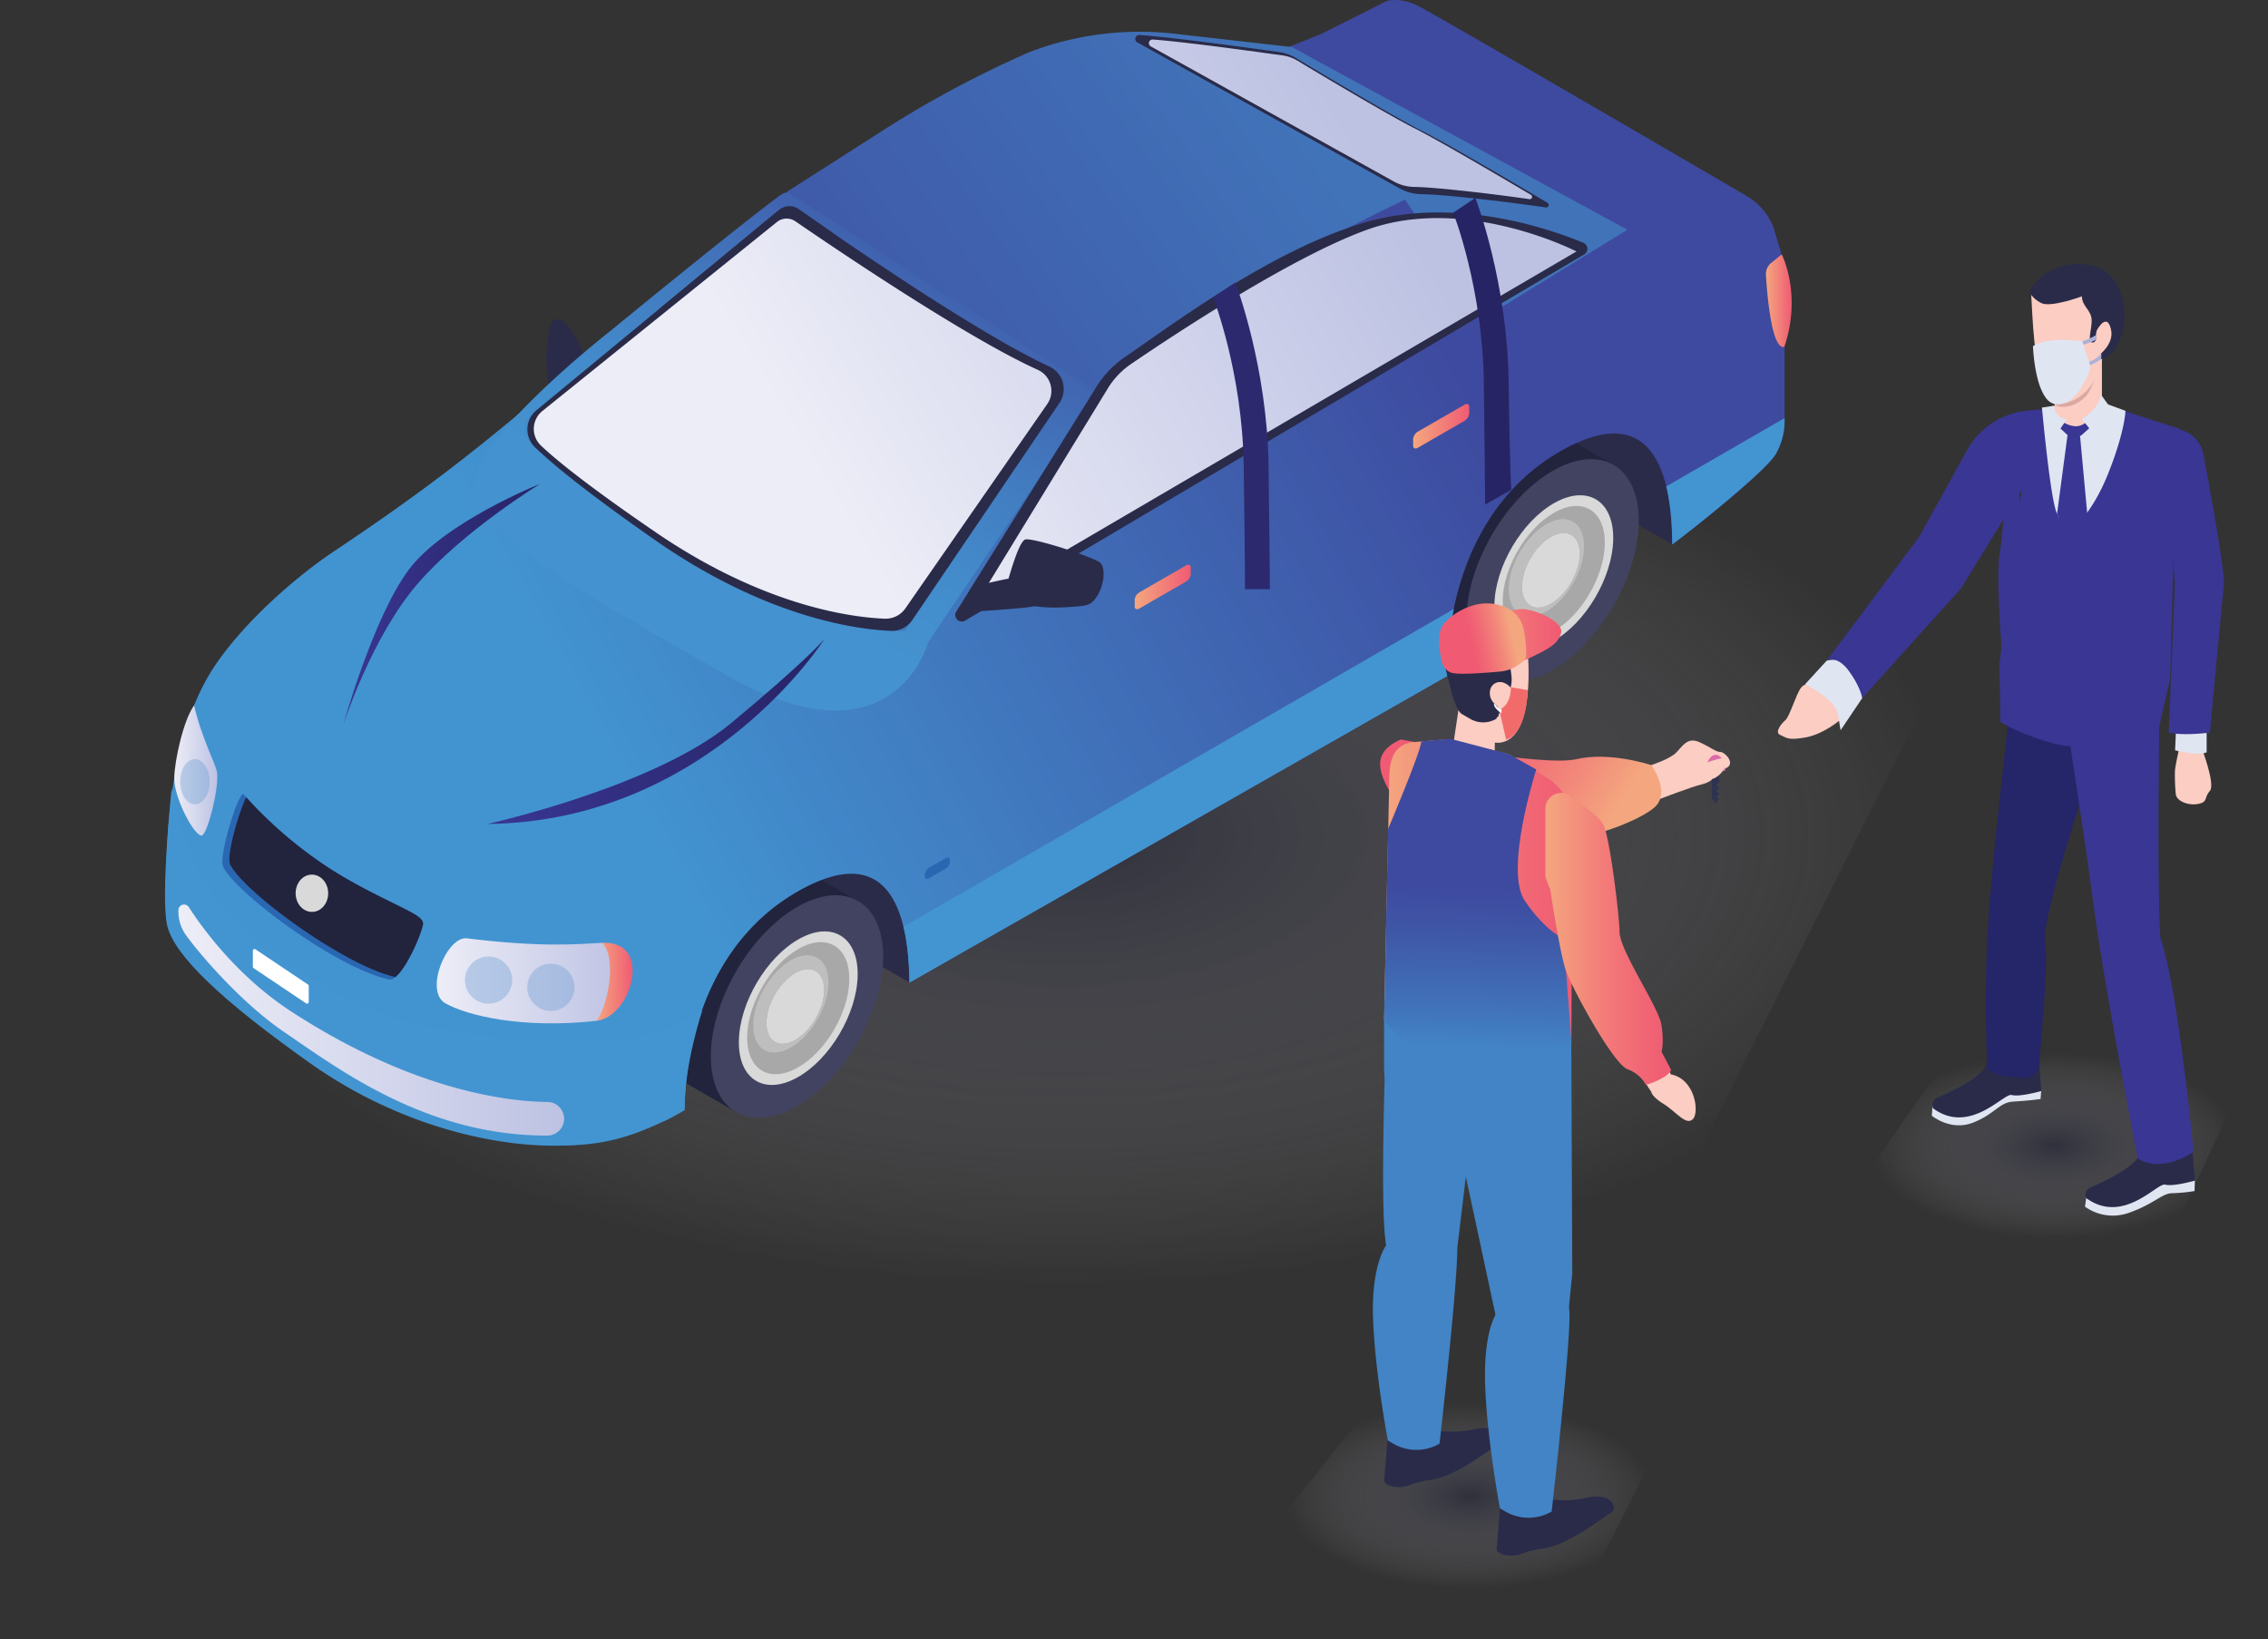 <svg xmlns="http://www.w3.org/2000/svg" xmlns:xlink="http://www.w3.org/1999/xlink" viewBox="0 0 1349.84 975.86"><rect x="0" y="0" width="1349.84" height="975.86" fill="#333333" stroke="none"/><defs><radialGradient id="bf5c5685-4922-4e56-919a-ef5dd8452a48" cx="1222.86" cy="682.05" r="109.86" gradientTransform="translate(0 341.03) scale(1 0.5)" gradientUnits="userSpaceOnUse"><stop offset="0" stop-color="#2a2b49" stop-opacity="0.4"/><stop offset="1" stop-color="#ededf7" stop-opacity="0"/></radialGradient><radialGradient id="fef9f6e9-c0ef-4976-8632-e0d82322209c" cx="874.8" cy="890.68" r="109.99" gradientTransform="translate(0 445.34) scale(1 0.5)" xlink:href="#bf5c5685-4922-4e56-919a-ef5dd8452a48"/><radialGradient id="ac85f97c-6503-4d22-a496-396fd6efb931" cx="633.11" cy="497.35" r="535.02" gradientTransform="translate(0 248.68) scale(1 0.5)" xlink:href="#bf5c5685-4922-4e56-919a-ef5dd8452a48"/><linearGradient id="b8053d95-6c08-4af9-8aa5-8e6ab5ce56a3" x1="952.6" y1="498.3" x2="871.31" y2="445.62" gradientUnits="userSpaceOnUse"><stop offset="0" stop-color="#f4a77f"/><stop offset="0.37" stop-color="#f2857a"/><stop offset="0.77" stop-color="#f16775"/><stop offset="1" stop-color="#f05b73"/></linearGradient><linearGradient id="be912f1e-41ad-4166-8b60-5e8a79962014" x1="759.31" y1="446.87" x2="1243.56" y2="171.58" gradientTransform="translate(-403.71)" gradientUnits="userSpaceOnUse"><stop offset="0" stop-color="#4294d1"/><stop offset="1" stop-color="#3e4a9f"/></linearGradient><linearGradient id="e3461135-a71b-4853-88ec-483c4b2c976b" x1="1079.04" y1="349.41" x2="1112.44" y2="349.41" gradientTransform="translate(-403.71)" gradientUnits="userSpaceOnUse"><stop offset="0" stop-color="#f4a77f"/><stop offset="1" stop-color="#f05b73"/></linearGradient><linearGradient id="b0b23f35-6e66-4018-9c2c-50f91b834bac" x1="1244.77" y1="253.73" x2="1278.16" y2="253.73" xlink:href="#e3461135-a71b-4853-88ec-483c4b2c976b"/><linearGradient id="fd3c8375-efb7-4193-83de-034919e3df36" x1="663.64" y1="583.86" x2="775.18" y2="583.86" gradientTransform="translate(-403.71)" gradientUnits="userSpaceOnUse"><stop offset="0.01" stop-color="#ededf7"/><stop offset="1" stop-color="#bdc2e3"/></linearGradient><linearGradient id="aa18cc2b-8a1c-45f3-9a21-7c46f8da292d" x1="758.69" y1="584.45" x2="780.22" y2="584.45" xlink:href="#e3461135-a71b-4853-88ec-483c4b2c976b"/><linearGradient id="f67fe45c-0abd-4b71-85a9-9883f3a90068" x1="507.43" y1="458.63" x2="533.05" y2="458.63" xlink:href="#fd3c8375-efb7-4193-83de-034919e3df36"/><linearGradient id="b9d64c27-b0ce-42ac-8619-0257ed5eba97" x1="829.24" y1="330.07" x2="1008.32" y2="19.9" gradientTransform="translate(-403.71)" gradientUnits="userSpaceOnUse"><stop offset="0" stop-color="#4492cf"/><stop offset="0.16" stop-color="#438ccb"/><stop offset="0.37" stop-color="#427abf"/><stop offset="0.62" stop-color="#405dac"/><stop offset="0.75" stop-color="#3e4a9f"/></linearGradient><linearGradient id="a41562fb-ddd7-4381-b297-a5622e541d0b" x1="874.86" y1="265.59" x2="1201.87" y2="68.72" xlink:href="#fd3c8375-efb7-4193-83de-034919e3df36"/><linearGradient id="eaf552fd-1188-4fb8-ad70-e4c6f4bd6d14" x1="1454.73" y1="179" x2="1470.06" y2="179" xlink:href="#e3461135-a71b-4853-88ec-483c4b2c976b"/><linearGradient id="a9c59af7-da5f-4a49-8482-83d9cc8d7db2" x1="810.76" y1="344.29" x2="1181.15" y2="84.02" gradientTransform="translate(-403.71)" gradientUnits="userSpaceOnUse"><stop offset="0" stop-color="#3e4a9f"/><stop offset="1" stop-color="#4173b9"/></linearGradient><linearGradient id="a6e07cff-b100-43b8-88d7-1886968af8c8" x1="926.89" y1="352.02" x2="1253.9" y2="155.15" xlink:href="#fd3c8375-efb7-4193-83de-034919e3df36"/><linearGradient id="e7a41625-edaa-4459-93b0-c9829d80a845" x1="875.88" y1="267.28" x2="1202.89" y2="70.41" xlink:href="#fd3c8375-efb7-4193-83de-034919e3df36"/><linearGradient id="bc92db8a-2fb8-4794-827b-f8012f9e10ed" x1="693.69" y1="435.46" x2="894.38" y2="435.46" gradientTransform="translate(-403.71)" gradientUnits="userSpaceOnUse"><stop offset="0" stop-color="#393694"/><stop offset="1" stop-color="#272465"/></linearGradient><linearGradient id="fb30bd6c-ee61-442f-afb3-3956d1f6cd4a" x1="607.98" y1="359.81" x2="725.12" y2="359.81" xlink:href="#bc92db8a-2fb8-4794-827b-f8012f9e10ed"/><linearGradient id="b3c7b99f-a5bb-4d17-a595-f4a9d17341b8" x1="509.9" y1="607.24" x2="739.43" y2="607.24" xlink:href="#fd3c8375-efb7-4193-83de-034919e3df36"/><linearGradient id="f5663247-0a50-43c8-af4a-4f1d3daf46a0" x1="823.77" y1="536.04" x2="935.76" y2="536.04" xlink:href="#b8053d95-6c08-4af9-8aa5-8e6ab5ce56a3"/><linearGradient id="be38463a-29a2-47e3-9ccf-566c64a8e97c" x1="877.86" y1="648.47" x2="881.51" y2="528.48" gradientUnits="userSpaceOnUse"><stop offset="0.21" stop-color="#4284c5"/><stop offset="0.38" stop-color="#4174bb"/><stop offset="0.78" stop-color="#3f56a7"/><stop offset="1" stop-color="#3e4a9f"/></linearGradient><linearGradient id="b55dbd77-0600-4c0c-ba4e-9f172e8e58cf" x1="919.72" y1="558.92" x2="994.63" y2="558.92" gradientUnits="userSpaceOnUse"><stop offset="0" stop-color="#f4a77f"/><stop offset="0.06" stop-color="#f4a17e"/><stop offset="0.51" stop-color="#f37878"/><stop offset="0.76" stop-color="#f16775"/><stop offset="1" stop-color="#f05b73"/></linearGradient><linearGradient id="acb74844-c2c2-4121-add5-ac49197b46c5" x1="866.51" y1="378.81" x2="929.24" y2="378.81" xlink:href="#b8053d95-6c08-4af9-8aa5-8e6ab5ce56a3"/><linearGradient id="b2cf6f50-f352-44d6-8e6b-03a5e53dc568" x1="900.18" y1="376.58" x2="875.65" y2="382.26" xlink:href="#b8053d95-6c08-4af9-8aa5-8e6ab5ce56a3"/></defs><g id="ef5517c3-c362-42b9-92fc-30505e65696c" data-name="Layer 2"><g id="a6cd18cd-71bf-4f99-82f5-bff851c447f6" data-name="Layer 1"><polygon points="1349.84 612.04 1185.21 592.52 1095.89 720.36 1275.43 771.59 1349.84 612.04" style="fill:url(#bf5c5685-4922-4e56-919a-ef5dd8452a48)"/><polygon points="1004.96 825.02 840.33 805.5 744.64 926.04 929.24 975.86 1004.96 825.02" style="fill:url(#fef9f6e9-c0ef-4976-8632-e0d82322209c)"/><polygon points="1266.22 178 465.47 83.03 0 669.37 897.94 911.67 1266.22 178" style="fill:url(#ac85f97c-6503-4d22-a496-396fd6efb931)"/><path d="M982.76,455.45s11-3.53,14.87-7.44,6.66-9.39,13.7-6.26,9.78,5.87,12.52,5.87,9,6.65,3.91,9.39-7.82,8.22-14.48,9.78-25.82,9-25.82,9Z" style="fill:#fbcdc3"/><path d="M833.68,440.19s84.52,16.43,104.48,11.73,44.6,3.53,44.6,3.53,10.57,14.08,3.53,23.47-55.18,28.18-88,22.31-56.35-5.87-65.74-21.13S812.55,449.58,833.68,440.19Z" style="fill:url(#b8053d95-6c08-4af9-8aa5-8e6ab5ce56a3)"/><path d="M1209.48,244.24h0a46.31,46.31,0,0,0-38.19,22.66l-29,52.59,25,30.52,41.87-68.09,1.56-35.21Z" style="fill:#393694"/><path d="M1241.65,713l-.72,5.32a28.44,28.44,0,0,0,26,3.68c14.94-5.2,19.92-11.7,25.77-11.7a96.52,96.52,0,0,0,13.43-1.3l.18-6.23-24.22-3.73Z" style="fill:#e0e5f2"/><path d="M1150.18,658.14l-.43,6.06s11.26,9.31,24.47,4.12,15.6-12.13,24-12.56,16.25-1.52,16.25-1.52l.38-4.78s-20.52,0-21.39.23S1150.18,658.14,1150.18,658.14Z" style="fill:#e0e5f2"/><path d="M1244.17,706.86c8.67-3.67,27.27-12.66,28.82-19.56,0,0,25.45,1.23,31.62-6.1l1.69,21.6s-13,3.72-17.66,2.38-24.91,24.17-47,8l0-.1A4.72,4.72,0,0,1,1244.17,706.86Z" style="fill:#2a2b49"/><path d="M1152.94,653.5c8.65-3.65,27.19-12.62,28.74-19.49,0,0,25.37,1.23,31.52-6.08l1.69,21.53s-12.93,3.71-17.61,2.37-24.83,24.1-46.81,7.92l0-.09A4.72,4.72,0,0,1,1152.94,653.5Z" style="fill:#2a2b49"/><path d="M1196.31,420.89s-11.89,98.58-13.63,139.56,0,71.82,0,71.82-3.61,7,13.63,8.71l7.58.76c5.26.52,9.84-3.88,10.08-9.72.73-17.9,5.64-56.54,3-74.62,1.44-24.32,37.2-129.42,37.2-129.42Z" style="fill:#252569"/><path d="M1285.17,428s-1.46,100.64.62,130.3c10.59,30,19.77,127.39,19.77,127.39s-18.64,13.25-33.2,3.93c0,0-19.23-98-25.77-146.85s-14.41-98.65-14.41-98.65Z" style="fill:#393694"/><path d="M1209.17,244.23l13.69-1.45,28.15-2.41,44.79,14.45-4.22,149.37L1285,433a77.71,77.71,0,0,1-39.76,11.14h-13c-10.24,0-32.53-8.71-41.64-14.31l-.58-35.23Z" style="fill:#393694"/><path d="M1195.79,246.58s-2.52,65.52-5.55,82.16,2.61,75.76,2.61,75.76,12-96.43,10-104S1195.79,246.58,1195.79,246.58Z" style="fill:#393694"/><path d="M1215.3,242.6s5.09,56,9,63.19a50.06,50.06,0,0,0,7.44,10.76s12.71-9,22.89-34.43S1265,244.55,1265,244.55l-11.15-4.11L1222,241.62Z" style="fill:#e0e5f2"/><path d="M1226.06,250.42s9.39,1.37,14.48-.39l3.13,4.7-5.09,4.59-7.82-.09-5.87-5.48Z" style="fill:#393694"/><polygon points="1231.15 254.34 1224.3 305.79 1232.32 322.62 1242.3 306.18 1237.61 255.51 1231.15 254.34" style="fill:#393694"/><path d="M1251,214.3v26.07s-7.74,13.84-15.76,13.36-12.39-7.26-12.39-7.26v-20.8Z" style="fill:#fbcdc3"/><path d="M1250.52,235l5.28,7.43s-3.91,12.91-9.78,15.65l-7-8.61S1248.76,244.16,1250.52,235Z" style="fill:#e0e5f2"/><path d="M1222,241.62s2.24,7.92,8.11,7.92l-4.59,6.75s-7.24-4.69-7.24-9.19A5.41,5.41,0,0,1,1222,241.62Z" style="fill:#e0e5f2"/><path d="M1249.74,215.4s-3.91,16.24-8.51,20.74-9.59,6.46-14.68,6-5.28-4.89-5.28-4.89Z" style="fill:#dba9a1"/><path d="M1209.62,188.33s2.42,45.66,10,50.5,24.65-1.78,29.89-19.44,3.06-10.35,3.06-10.35,8.74-1.26,9.17-9.48-3.23-9.17-6.55-10.16-6.11,4.75-6.11,4.75l-6.17-20.71-34.17-1.14Z" style="fill:#fbcdc3"/><path d="M1251.23,191.77s-2.82,12.93-6.06,12.12.41-9.3-.4-14.55-5.66-7.27-5.66-12.93c0,0-18.58,6.87-24.24,4s-7.07-6.87-7.07-6.87,5.86-12.93,22.42-15.75,28.89,3.83,32.93,19.59-1.21,32.93-12.93,36.57Z" style="fill:#2a2b49"/><path d="M1249.62,211.16s8.48-6.46,6.87-14.55-5.26-5.25-8.08-.8S1249.62,211.16,1249.62,211.16Z" style="fill:#fbcdc3"/><path d="M1247.47,199.47s-4.7,2.93-8.15,3.56l.42,2.19s5.64-1.46,7.94-3.24Z" style="fill:#abb1d9"/><path d="M1250.71,210.55s-4.6,4.7-7.63,4.7l.31,2.4s5.23-2,7.21-4.28Z" style="fill:#abb1d9"/><path d="M1239.32,203l4.2,12.95a8.47,8.47,0,0,1-.23,5.89c-2.39,5.77-8.68,19-18.81,18.89-13.37-.21-14.52-34.65-14.52-34.65s3.19-2.25,9.87-3.29S1239.32,203,1239.32,203Z" style="fill:#e0e5f2"/><path d="M1309,441.57s9.91,25,6.26,29.21-1,6.79-7.31,7.83-12.52-2.09-13-5.74a127.59,127.59,0,0,1-.52-13.56c0-2.61,2.61-14.09,2.61-14.09Z" style="fill:#fbcdc3"/><path d="M1295.32,429.44l-.78,17.22s14.09,3.52,18.78,1.17V431Z" style="fill:#e0e5f2"/><path d="M1295.8,254.82l4.5,1.87a18.51,18.51,0,0,1,11.1,13.7c4,21.43,13,70.87,12.23,77.79-1.05,8.87-8.35,87.91-8.35,87.91s-15.65,2.09-24.52,0l3.65-88.43s-6.26-83.48-4.7-87.65S1295.8,254.82,1295.8,254.82Z" style="fill:#393694"/><path d="M1032.67,245.85l9.77-5.64a5.39,5.39,0,0,0,2.59-4.08V235c0-1.43-1.16-1.92-2.59-1.1l-9.77,5.64a5.4,5.4,0,0,0-2.58,4.08v1.12C1030.09,246.18,1031.25,246.67,1032.67,245.85Z" style="fill:#ca6028"/><path d="M338.75,194.7c-1.88-2.57-4.67-5.26-7.77-4.54a4.83,4.83,0,0,0-2.75,1.84c-1.32,1.72-3,16.58-3.08,18.86-.2,11.55,1.61,20.15,2.75,22.77a10.25,10.25,0,0,0,5.92,5.84c5.24,1.66,10.68-2.76,12.82-7.83,2.37-5.6,3.78-12.55,1.68-18.26A74,74,0,0,0,338.75,194.7Z" style="fill:#2a2b49"/><polygon points="395.08 500.49 541.29 584.9 575.01 534.01 557.87 496.94 506.81 462.32 395.08 500.49" style="fill:#2a2b49"/><path d="M959.62,200.89l51.06,34.62,1.55,3.35A68.34,68.34,0,0,1,1008,304L995.3,324.1l-147.41-85Z" style="fill:#2a2b49"/><g id="b157a9c8-5cc5-4b2d-a305-774cef76eced" data-name="Axonometric Cylinder"><path d="M442.25,521.4c14.34-8.28,27.3-9,36.61-3.4L511,536.54,437.76,661.8l-32.11-18.54c-9.09-5.44-14.7-16.85-14.7-33C391,577.53,413.92,537.75,442.25,521.4Z" style="fill:#22233d"/><path id="bda9dc0f-9d95-4f94-bbf9-878b3a866ba0" data-name="Cylinder face" d="M423.07,628.79c0,32.71,23,46,51.3,29.62s51.3-56.14,51.3-88.85-23-46-51.3-29.62S423.07,596.08,423.07,628.79Z" style="fill:#424361"/></g><g style="isolation:isolate"><path d="M474.46,641.44c19.52-10.8,35.62-38.05,36-60.85s-15.21-32.54-34.72-21.74-35.62,38-36,60.85S454.94,652.24,474.46,641.44Z" style="fill:#d8d9d8"/><path d="M474.55,635.65c16.78-9.29,30.62-32.71,30.92-52.32s-13.08-28-29.86-18.69S445,597.35,444.69,617,457.77,644.93,474.55,635.65Z" style="fill:#a9a8a8"/><path d="M473.05,619.2c9.49-5.25,17.31-18.48,17.48-29.57s-7.39-15.81-16.88-10.56-17.3,18.49-17.47,29.57S463.57,624.45,473.05,619.2Z" style="fill:#d8d9d8"/><path d="M448.33,610c0,.59,0,1.17,0,1.73.56,13.19,10.1,18.59,21.95,12,12.36-6.83,22.55-24.08,22.76-38.51s-9.62-20.6-22-13.76c-6.55,3.62-12.49,10.17-16.66,17.67C450.74,595.81,448.43,603.21,448.33,610Zm7.85-1.35a29.92,29.92,0,0,1,1.31-8,39.44,39.44,0,0,1,3.37-8c3.2-5.76,7.77-10.79,12.79-13.57,9.49-5.25,17-.52,16.88,10.56s-8,24.32-17.48,29.57c-9.09,5-16.42.89-16.85-9.24C456.18,609.53,456.17,609.09,456.18,608.64Z" style="fill:#bfbebe"/></g><g id="b32e9a27-690d-4cb5-b4c1-40fb1a51c87a" data-name="Axonometric Cylinder"><path d="M891.93,261.78c14.33-8.28,27.29-9,36.6-3.4l32.12,18.54L887.44,402.18l-32.12-18.54c-9.09-5.44-14.69-16.85-14.69-33C840.63,317.91,863.6,278.13,891.93,261.78Z" style="fill:#22233d"/><path id="e8885573-a865-4776-a14a-8ef5367dd490" data-name="Cylinder face" d="M872.75,369.17c0,32.71,23,46,51.29,29.62s51.3-56.14,51.3-88.85-23-46-51.3-29.62S872.75,336.46,872.75,369.17Z" style="fill:#424361"/></g><g style="isolation:isolate"><path d="M924.14,381.82c19.52-10.8,35.62-38.05,36-60.85s-15.21-32.54-34.73-21.74-35.62,38-36,60.85S904.62,392.62,924.14,381.82Z" style="fill:#d8d9d8"/><path d="M924.22,376c16.79-9.29,30.63-32.71,30.92-52.32s-13.07-28-29.85-18.69-30.63,32.71-30.92,52.32S907.44,385.31,924.22,376Z" style="fill:#a9a8a8"/><path d="M922.73,359.58C932.21,354.33,940,341.1,940.2,330s-7.39-15.81-16.87-10.56S906,337.94,905.85,349,913.24,364.83,922.73,359.58Z" style="fill:#d8d9d8"/><path d="M898,350.37c0,.59,0,1.17,0,1.73.57,13.19,10.11,18.59,22,12,12.35-6.83,22.54-24.08,22.76-38.51s-9.63-20.6-22-13.76c-6.55,3.62-12.49,10.17-16.66,17.67C900.41,336.19,898.11,343.59,898,350.37Zm7.84-1.35a30.32,30.32,0,0,1,1.31-8,40.06,40.06,0,0,1,3.38-8c3.2-5.76,7.76-10.79,12.79-13.57,9.48-5.25,17-.52,16.87,10.56s-8,24.32-17.47,29.57c-9.1,5-16.42.89-16.86-9.24C905.85,349.91,905.85,349.47,905.85,349Z" style="fill:#bfbebe"/></g><path d="M126.84,397.9c16.31-25.19,46.95-53,71.91-69.69,70.64-47.14,100.14-73.28,164.19-127.86,22.26-19,76.35-29.83,99.83-47.26,10-7.39,323.09-132.69,323.09-132.69l39-19.55S833-2.6,845.65,4.38c29.28,16.2,162.69,94.17,193.25,112a38.32,38.32,0,0,1,13,12.18,32.18,32.18,0,0,1,4.08,8.16c2.36,8.78,6.14,18.32,6.14,25.7v88a39.93,39.93,0,0,1-5.2,19.81c-5.7,10-48.8,44.36-61.69,53.95-.21-51.84-17-84.13-67-55.28-47.32,27.32-67,81.17-67,133.61l-320,182.44c-.5-51.06-17.37-82.58-66.92-54-46.18,26.67-65.94,78.59-66.88,129.81-17.65,9.89-8.81,4.44-14.82,7.5a120.26,120.26,0,0,1-53.29,13.49c-63.65.57-113.64-26-160-56.17-33.88-22.1-60.11-44.6-72.95-64.84-5.61-8.83-8-19.3-7.77-29.76C99.22,503.16,99.44,440.19,126.84,397.9Z" style="fill:url(#be912f1e-41ad-4166-8b60-5e8a79962014)"/><path d="M1062.13,248.89v1.48a39.93,39.93,0,0,1-5.2,19.81c-5.7,10-48.8,44.36-61.69,53.95,0-13-1.14-24.71-3.53-34.59ZM537.75,551.64c2.3,9.54,3.42,20.8,3.54,33.26l320-182.44a199.18,199.18,0,0,1,4-39.95Z" style="fill:#4395d1"/><path d="M251.72,550.63c-3.08,10.09-13.44,33.89-20.16,32.46-30-6.38-90-50.17-98.71-67-3-5.87,8.34-42.54,11.87-43.47a253.66,253.66,0,0,0,53.89,45.85C225.63,535.34,253.06,546.23,251.72,550.63Z" style="fill:#2a67b2"/><path d="M198.61,518.51c15.31,9.54,30.95,16.76,41.28,22,7.89,4,12.68,6.56,11.83,10.1-2,8.5-10.09,25.94-16.42,31-30.17-6.72-89.56-50.13-98.24-66.83-2.53-4.88,4.88-30.92,9.49-40.17A253.24,253.24,0,0,0,198.61,518.51Z" style="fill:#22233d"/><path d="M678.17,362.21l27.72-16a5.89,5.89,0,0,0,2.84-4.48V337.8c0-1.57-1.27-2.1-2.84-1.2l-27.72,16a5.86,5.86,0,0,0-2.84,4.47V361C675.33,362.58,676.6,363.12,678.17,362.21Z" style="fill:url(#e3461135-a71b-4853-88ec-483c4b2c976b)"/><path d="M843.89,266.53l27.72-16a5.86,5.86,0,0,0,2.84-4.47v-3.93c0-1.57-1.27-2.1-2.84-1.2l-27.72,16a5.86,5.86,0,0,0-2.84,4.47v3.93C841.05,266.9,842.32,267.43,843.89,266.53Z" style="fill:url(#b0b23f35-6e66-4018-9c2c-50f91b834bac)"/><path d="M553,522.79l9.77-5.64a5.37,5.37,0,0,0,2.59-4.08V512c0-1.43-1.16-1.92-2.59-1.09L553,516.5a5.37,5.37,0,0,0-2.58,4.08v1.12C550.41,523.12,551.57,523.61,553,522.79Z" style="fill:#2a67b2"/><path d="M277.88,558.57c-11.8-1.46-25.67,31.39-12.79,38.68,12.58,7.13,45.38,15.41,89.89,10.44,19.07-6.2,23.43-44.58,3.29-46.44C344.21,562,322.75,564.11,277.88,558.57Z" style="fill:url(#fd3c8375-efb7-4193-83de-034919e3df36)"/><path d="M358.27,561.25c30.68-1.68,17.83,44.08-3.29,46.44C361.77,599.17,367.53,569.84,358.27,561.25Z" style="fill:url(#aa18cc2b-8a1c-45f3-9a21-7c46f8da292d)"/><path d="M129.13,459.57c1.52,8.72-5.48,36.29-8.79,37.69-4.08,1.73-16.73-21.9-16.62-34,.1-10.41,5.54-34.85,11.81-43.37C119.85,439.05,128.21,454.31,129.13,459.57Z" style="fill:url(#f67fe45c-0abd-4b71-85a9-9883f3a90068)"/><path d="M102.17,469.23s7,51,36.31,76.73c22.64,19.91,55.87,48.08,98,60.58s118.34,17.69,144.89,10.66,36.64-15.8,36.64-15.8-10.95,32.75-10.56,59.33c0,0-27.3,18.53-68.11,21s-100.95-10.82-154-48.3-82-64.82-85.9-82.78S102.17,469.23,102.17,469.23Z" style="fill:#4395d1"/><path d="M194.3,536.73c-2.38,5.48-8.18,7.68-13,4.92s-6.71-9.43-4.33-14.9,8.18-7.68,13-4.92S196.69,531.26,194.3,536.73Z" style="fill:#d8d9d8"/><path d="M152,565.08l31.32,21a1,1,0,0,1,.43.81v9.62a1,1,0,0,1-1.51.8l-31.32-21a1,1,0,0,1-.43-.8v-9.62A1,1,0,0,1,152,565.08Z" style="fill:#fff"/><path d="M995.38,141.93,789.31,23,837.41,8.4s8.14-3.45,20.76,3.53c29.28,16.19,150.17,86.62,180.73,104.44a38.32,38.32,0,0,1,13,12.18c.23.35.41.72.64,1.08C1029.81,137.42,995.38,141.93,995.38,141.93Z" style="fill:#3e4a9f"/><path d="M478.34,116.69a11.69,11.69,0,0,0-14.19-.29C438.64,135.12,363.29,197,363.29,197s-71.14,55.54-79.87,85.49,48.05,61.78,148.51,119.18,120.44-19.34,120.44-19.34l94.51-140a19.11,19.11,0,0,0-6.81-27.53C535.94,159.07,493,128.29,478.34,116.69Zm60.3,258.82s-64.27,5-149.14-54.29c-45.7-31.92-65.7-49.19-74.43-58.33a11,11,0,0,1,1-16L462.39,126.05a11.83,11.83,0,0,1,14.34-.56C501.22,142.7,580.88,197.87,624.17,218a15.18,15.18,0,0,1,6.09,22.28Z" style="fill:url(#b9d64c27-b0ce-42ac-8619-0257ed5eba97)"/><path d="M463.85,124.85,319.24,244.24a14.74,14.74,0,0,0-.83,22c10.14,9.8,30.46,26.6,71.09,55,66.76,46.63,120.77,53.49,140.79,54.29A14.66,14.66,0,0,0,543,369.05l87.56-129.2a14.76,14.76,0,0,0-6.06-21.68c-44.15-20.45-126.75-77.87-149.31-93.76A9.35,9.35,0,0,0,463.85,124.85Z" style="fill:#2a2b49"/><path d="M462.42,132.14,322.86,244.62a13.68,13.68,0,0,0-.79,20.73c9.79,9.23,29.4,25,68.6,51.79,64.43,43.93,116.55,50.39,135.87,51.15a14.29,14.29,0,0,0,12.28-6.09l84.5-121.72a13.75,13.75,0,0,0-5.85-20.42c-42.61-19.26-122.33-73.36-144.1-88.33A9.2,9.2,0,0,0,462.42,132.14Z" style="fill:url(#a41562fb-ddd7-4381-b297-a5622e541d0b)"/><path d="M1060.42,151.43s12.23,23.53,1.54,55.08c-7.44,1.68-10.15-30.15-10.93-42.77a8.78,8.78,0,0,1,3.9-7.83Z" style="fill:url(#eaf552fd-1188-4fb8-ad70-e4c6f4bd6d14)"/><path d="M768.87,28,699,20.08a183.55,183.55,0,0,0-86.48,11h0a632.49,632.49,0,0,0-86.62,46.29l-57.48,36.73L650.76,232C685.51,190.64,836.22,118.8,836.22,118.8l47.25,70.28,85.12-52.32Z" style="fill:url(#a9c59af7-da5f-4a49-8482-83d9cc8d7db2)"/><path d="M574.39,369.45l368.48-218a3.87,3.87,0,0,0-.47-6.91c-19.45-8.1-76.66-28.27-131.28-11.75-55.2,16.69-112.84,60-141.94,80A58.49,58.49,0,0,0,652.74,230L569.13,364.06A3.88,3.88,0,0,0,574.39,369.45Z" style="fill:#2a2b49"/><path d="M581.48,358.54,938.25,149.69S873,116,814.75,136.37C770.24,152,698.4,199.38,673,216.8a47.7,47.7,0,0,0-13.45,14.06Z" style="fill:url(#a6e07cff-b100-43b8-88d7-1886968af8c8)"/><path d="M655,335.15c4.47,5.19.24,21.25-7.06,24.59a14.07,14.07,0,0,1-4.5,1c-15.08,1.66-35.71,1.88-43-6.49-2.2-2.51-2-4.11-1-7.16,1.45-4.54,6.58-23.75,10.53-25.85C613.36,319.41,652.33,332.06,655,335.15Z" style="fill:#2a2b49"/><path d="M583.6,348c1.34-.15,14.32-3.25,16.61-3.56,7.66-1.06,18.36,12.6,15.18,16.39-.83,1-34,3.12-35,3.2C575,364.39,576.46,348.83,583.6,348Z" style="fill:#2a2b49"/><path d="M846,115.6c14.91.21,52.38,4.73,74,7.87a1.49,1.49,0,0,0,1-2.76c-16.4-9.74-59-34.88-74.7-42.79-16.42-8.28-61.12-35-75.24-43.53a25.06,25.06,0,0,0-9.42-3.33c-15.54-2.2-62.63-8.74-83.34-10.23a2.36,2.36,0,0,0-1.37,4.42l156,86.85A27.6,27.6,0,0,0,846,115.6Z" style="fill:#2a2b49"/><path d="M841.6,111.27c13.83.19,48.56,4.38,68.63,7.28a1.39,1.39,0,0,0,.94-2.56c-15.2-9-54.7-32.28-69.25-39.6C826.7,68.73,785.26,44,772.17,36.1A23.28,23.28,0,0,0,763.44,33c-14.41-2-58.05-8.08-77.25-9.46a2.18,2.18,0,0,0-1.27,4.08L829.5,108A25.72,25.72,0,0,0,841.6,111.27Z" style="fill:url(#e7a41625-edaa-4459-93b0-c9829d80a845)"/><path d="M741,350.73c0-.16,0-16.29-.78-73.31-.76-55.78-18.05-100-18.22-100.45l13.21-8.83c.76,1.9,19,50.61,19.8,109.08.77,57.18.78,73.35.78,73.51Z" style="fill:#2c296f"/><path d="M883.88,300.36c0-.15,0-16.28-.78-73.31-.75-55.78-18-100-18.22-100.45l13.22-8.83c.76,1.9,19,50.61,19.79,109.09.77,57.17,1.59,64.56,1.59,64.72Z" style="fill:#272465"/><path d="M435.23,430.38c46.07-38.26,55.44-50,55.44-50S422,489,290,490.51C290,490.51,389.15,468.65,435.23,430.38Z" style="fill:url(#bc92db8a-2fb8-4794-827b-f8012f9e10ed)"/><path d="M204.27,431.55s17-52.71,44.51-84.33,72.63-59.16,72.63-59.16S264,310.9,242.93,339.6,204.27,431.55,204.27,431.55Z" style="fill:url(#fb30bd6c-ee61-442f-afb3-3956d1f6cd4a)"/><circle cx="290.76" cy="583.44" r="14.06" style="fill:#6699d1;opacity:0.36"/><ellipse cx="116.03" cy="465.33" rx="8.79" ry="13.47" style="fill:#6699d1;opacity:0.36"/><circle cx="327.85" cy="587.74" r="14.06" style="fill:#6699d1;opacity:0.36"/><path d="M106.21,541.7h0a24.23,24.23,0,0,0,4.7,15.31c9.82,13.34,33.83,40.81,58.67,57.66,32.39,22,84.51,61.48,156.23,61.32a10,10,0,0,0,9.91-10h0a10,10,0,0,0-9.86-10c-21.67-.28-78-5.57-152.11-53.59-31.44-20.36-52.1-48.1-61.42-62.44A3.33,3.33,0,0,0,106.21,541.7Z" style="fill:url(#b3c7b99f-a5bb-4d17-a595-f4a9d17341b8)"/><path d="M1080.62,407.18s-5.89-1.66-8.84,2.39-6.63,16.94-9.2,19.15-6.63,7.36-2.95,8.84,4,3.31,14.73,1.47S1095,428.72,1095,428.72l.74-4.05-1.84-16.2Z" style="fill:#fbcdc3"/><path d="M1087.24,393.23l-12.91,14.09s18,8.61,19.56,18l1.57,9.39,12.91-19.18S1108.76,388.54,1087.24,393.23Z" style="fill:#e0e5f2"/><path d="M1142.33,319.49l-55.09,73.74s5.87-3.52,12.91,5.87,8.22,16.43,8.22,16.43l59-65.52Z" style="fill:#393694"/><path d="M892.73,897.83l-2,24.73s1.22,3.54,8.86,3.48,4.84-2.34,19.35-4.3,36.56-19.38,40.24-21.5.75-12.25-14.9-8.6-31.15-.79-31.15-.79Z" style="fill:#2a2b49"/><path d="M825.77,857l-2,24.73s1.22,3.54,8.85,3.48,4.85-2.35,19.35-4.3,36.57-19.38,40.24-21.5.75-12.26-14.9-8.6-31.15-.79-31.15-.79Z" style="fill:#2a2b49"/><path d="M825.12,612.12S820.58,725,825.37,743c3.55,13.35,24.7,8.82,35.39,5.58a9.81,9.81,0,0,0,6.9-8.23l9.61-80.81Z" style="fill:#4284c5"/><path d="M823.77,607v28.29a50.8,50.8,0,0,0,24.7,43.59l9,3.91A25.92,25.92,0,0,1,872.6,701.2l17.63,82.32s23.86,8.39,43.54-5.16l2-20.27-.58-138Z" style="fill:#4284c5"/><path d="M909.45,391.23s3.15,38-10.45,48.3-31.37-12.08-31.37-24.15-3.86-40,15.69-42.25S909.16,384.36,909.45,391.23Z" style="fill:#fbcdc3"/><polygon points="868.38 420.36 864.05 449.03 889.61 449.34 889.79 430.7 868.38 420.36" style="fill:#fbcdc3"/><path d="M840,441.83l21.45-1.74L898,448.91l22.95,14.31a31.58,31.58,0,0,1,14.86,26.84l-.58,130h0a88.79,88.79,0,0,1-88.76,0L823.77,607l2.91-134.85C826.92,457.73,825.9,444.88,840,441.83Z" style="fill:url(#f5663247-0a50-43c8-af4a-4f1d3daf46a0)"/><path d="M890.27,782.45s-7.57,10.63-6.31,43.28,8.77,72.1,8.77,72.1l2.64,1.61a27.56,27.56,0,0,0,28.13.35h0s12.88-112.89,10.27-121.43S890.27,782.45,890.27,782.45Z" style="fill:#4284c5"/><path d="M825.12,741.13s-9.17,11.56-7.91,44.22S826,857.44,826,857.44l2.64,1.61a27.54,27.54,0,0,0,28.13.35h0S869.63,746.51,867,738,825.12,741.13,825.12,741.13Z" style="fill:#4284c5"/><path d="M955.67,532.53l5.88,37a22.23,22.23,0,0,0,2.65,7.55l31.13,64.38-12.57,8.48-44-66.87a41.6,41.6,0,0,1-4.76-11.9l-9.41-40.92Z" style="fill:#fbcdc3"/><path d="M982.76,649.91s.09,2.79,7.42,7.29,13.16,13,17.32,9.06S1008.84,641,993,639.35Z" style="fill:#fbcdc3"/><path d="M870.17,425.13l4.87,2.81a15.43,15.43,0,0,0,15.44,0l.72-1.23c.87-.51.69-.2.69-1.21l.1-15.8v-1.45a15.61,15.61,0,0,1,8.15-13.71l7.62-4.14a5.3,5.3,0,0,0,2.76-4.83l-.08-2.3a9.38,9.38,0,0,0-4.7-7.8l-4.62-2.68-2.6-1.27c-5.06-2.49-12.46-3.24-17.26-.3l-13,9.88a7.67,7.67,0,0,0-3.66,6.53h0a7.94,7.94,0,0,0-4.55,9.22l3,11.78C864,412.69,866.54,423,870.17,425.13Z" style="fill:#2a2b49"/><path d="M891.89,425.5s9-14,7.7-22.88c-.38-2.71-.53-6.77-1.7-7.3-2.69-1.21-8.09,4.6-8.09,4.6Z" style="fill:#2a2b49"/><path d="M899.72,410.84c-.18-2.15-4.28-4.8-6.43-4.78h0a5.85,5.85,0,0,0-6.23,4.11h0a8.44,8.44,0,0,0,1.82,8.11l10,9.65Z" style="fill:#fbcdc3"/><path d="M899.31,409.13l9.92,1.66s0,25.22-12.82,29.56l-4.13-18S898.89,420.92,899.31,409.13Z" style="fill:#f26b6b"/><path d="M891,420.64l2.75,1.65-.13,2.35s-5.52-3.59-4.28-6.07Z" style="fill:#f5f6f7"/><path d="M823.77,607l2.35-113.49s19.3-45.39,19.82-52.17l17.22-1.57L898,448.91l16.34,9.14s-19.31,60-6.78,78.26,23,22.44,23,22.44l4.72,61.35S896.55,645.87,866.81,637,823.77,607,823.77,607Z" style="fill:url(#be38463a-29a2-47e3-9ccf-566c64a8e97c)"/><path d="M988.89,626.05s1.57-4.7,0-15.65-25-44.35-25-55.83c0-8.05-5.41-54-9.39-63.13-2.64-6.07-15.6-13.89-20.36-17.75a7.76,7.76,0,0,0-4.64-1.71,9.54,9.54,0,0,0-9.74,9.67v40a74,74,0,0,0,2.9,7.83c2.25,14.65,6.47,40.49,9.41,48.55,4.17,11.48,28.17,55.3,36.52,58.43s11,9.39,11,9.39S992,642.22,994.63,637Z" style="fill:url(#b55dbd77-0600-4c0c-ba4e-9f172e8e58cf)"/><path d="M869.12,379.61a8.82,8.82,0,0,0,5.7,15.06c11.28.68,27.48.94,34.52-2.47,11.35-5.49,17.94-8.42,19.77-15.38S913,362.54,905.67,362.54C900.4,362.54,879.71,369,869.12,379.61Z" style="fill:url(#acb74844-c2c2-4121-add5-ac49197b46c5)"/><path d="M858.26,394.58s-4.22-16.11.54-22.52S874,359.79,883,359.24s18.13,2.93,22,10.26,3.3,22.33,3.3,22.33-5.86,7-15,7.88-24.35,2-28.92.91S858.26,394.58,858.26,394.58Z" style="fill:url(#b2cf6f50-f352-44d6-8e6b-03a5e53dc568)"/><path d="M1021.87,474.24c0-.6.6-1.09,1.39-1.21v-1.11c-.79-.11-1.39-.61-1.39-1.21s.6-1.09,1.39-1.21v-1.1c-.79-.12-1.39-.62-1.39-1.22s.6-1.09,1.39-1.21V452.4h-4.49v22.83l2.32,3.14,2-2.95C1022.4,475.27,1021.87,474.8,1021.87,474.24Z" style="fill:#2f334f"/><path d="M1021.11,458.88h-5.77c0-5.23,2.6-9.54,5.77-9.54s5.77,4.31,5.77,9.54Z" style="fill:#df6aa8"/><path d="M1010.15,456.23s16.83-7.44,17.61-3.91-5.08,12.52-11.74,11.73S1010.15,456.23,1010.15,456.23Z" style="fill:#fbcdc3"/></g></g></svg>
